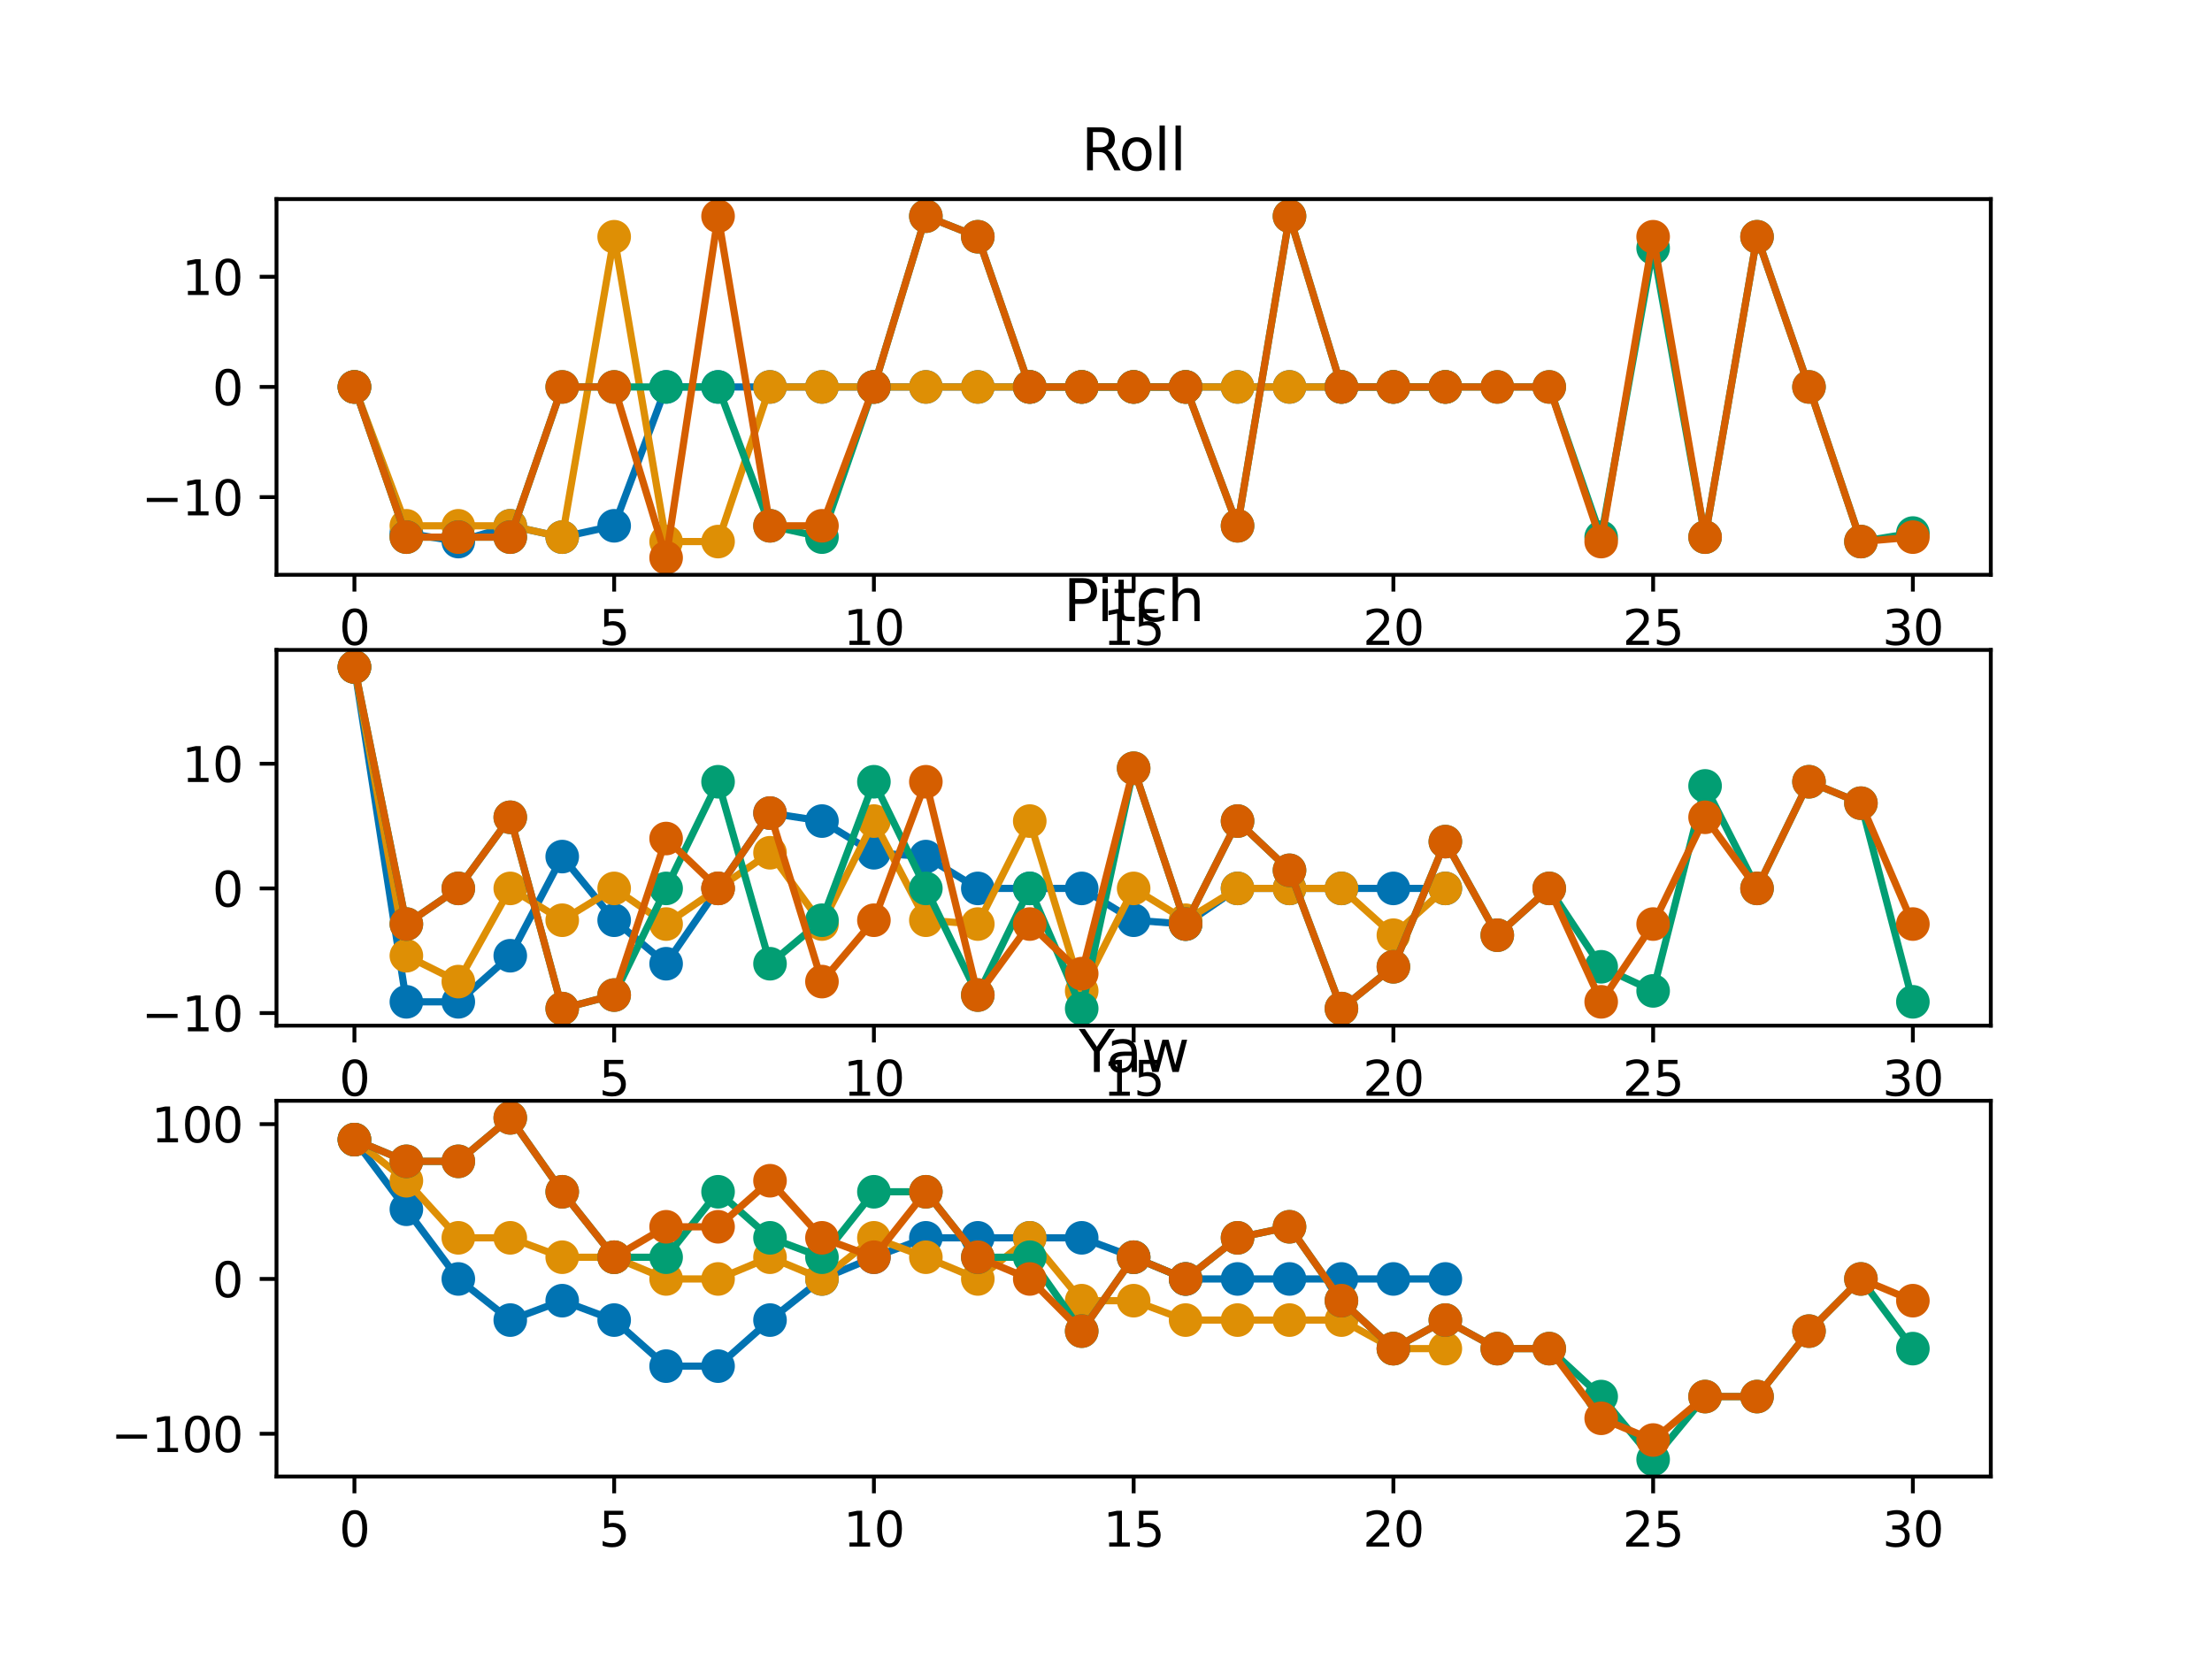 <?xml version="1.0" encoding="utf-8" standalone="no"?>
<!DOCTYPE svg PUBLIC "-//W3C//DTD SVG 1.1//EN"
  "http://www.w3.org/Graphics/SVG/1.1/DTD/svg11.dtd">
<svg xmlns:xlink="http://www.w3.org/1999/xlink" width="460.8pt" height="345.6pt" viewBox="0 0 460.8 345.6" xmlns="http://www.w3.org/2000/svg" version="1.1">
 <defs>
  <style type="text/css">*{stroke-linejoin: round; stroke-linecap: butt}</style>
 </defs>
 <g id="figure_1">
  <g id="patch_1">
   <path d="M 0 345.6 
L 460.8 345.6 
L 460.8 0 
L 0 0 
z
" style="fill: #ffffff"/>
  </g>
  <g id="axes_1">
   <g id="patch_2">
    <path d="M 57.6 119.74 
L 414.72 119.74 
L 414.72 41.472 
L 57.6 41.472 
z
" style="fill: #ffffff"/>
   </g>
   <g id="matplotlib.axis_1">
    <g id="xtick_1">
     <g id="line2d_1">
      <defs>
       <path id="m97a83f8443" d="M 0 0 
L 0 3.5 
" style="stroke: #000000; stroke-width: 0.8"/>
      </defs>
      <g>
       <use xlink:href="#m97a83f8443" x="73.833" y="119.74" style="stroke: #000000; stroke-width: 0.8"/>
      </g>
     </g>
     <g id="text_1">
      <!-- 0 -->
      <g transform="translate(70.651 134.339) scale(0.1 -0.1)">
       <defs>
        <path id="DejaVuSans-30" d="M 2034 4250 
Q 1547 4250 1301 3770 
Q 1056 3291 1056 2328 
Q 1056 1369 1301 889 
Q 1547 409 2034 409 
Q 2525 409 2770 889 
Q 3016 1369 3016 2328 
Q 3016 3291 2770 3770 
Q 2525 4250 2034 4250 
z
M 2034 4750 
Q 2819 4750 3233 4129 
Q 3647 3509 3647 2328 
Q 3647 1150 3233 529 
Q 2819 -91 2034 -91 
Q 1250 -91 836 529 
Q 422 1150 422 2328 
Q 422 3509 836 4129 
Q 1250 4750 2034 4750 
z
" transform="scale(0.016)"/>
       </defs>
       <use xlink:href="#DejaVuSans-30"/>
      </g>
     </g>
    </g>
    <g id="xtick_2">
     <g id="line2d_2">
      <g>
       <use xlink:href="#m97a83f8443" x="127.942" y="119.74" style="stroke: #000000; stroke-width: 0.8"/>
      </g>
     </g>
     <g id="text_2">
      <!-- 5 -->
      <g transform="translate(124.761 134.339) scale(0.1 -0.1)">
       <defs>
        <path id="DejaVuSans-35" d="M 691 4666 
L 3169 4666 
L 3169 4134 
L 1269 4134 
L 1269 2991 
Q 1406 3038 1543 3061 
Q 1681 3084 1819 3084 
Q 2600 3084 3056 2656 
Q 3513 2228 3513 1497 
Q 3513 744 3044 326 
Q 2575 -91 1722 -91 
Q 1428 -91 1123 -41 
Q 819 9 494 109 
L 494 744 
Q 775 591 1075 516 
Q 1375 441 1709 441 
Q 2250 441 2565 725 
Q 2881 1009 2881 1497 
Q 2881 1984 2565 2268 
Q 2250 2553 1709 2553 
Q 1456 2553 1204 2497 
Q 953 2441 691 2322 
L 691 4666 
z
" transform="scale(0.016)"/>
       </defs>
       <use xlink:href="#DejaVuSans-35"/>
      </g>
     </g>
    </g>
    <g id="xtick_3">
     <g id="line2d_3">
      <g>
       <use xlink:href="#m97a83f8443" x="182.051" y="119.74" style="stroke: #000000; stroke-width: 0.8"/>
      </g>
     </g>
     <g id="text_3">
      <!-- 10 -->
      <g transform="translate(175.688 134.339) scale(0.1 -0.1)">
       <defs>
        <path id="DejaVuSans-31" d="M 794 531 
L 1825 531 
L 1825 4091 
L 703 3866 
L 703 4441 
L 1819 4666 
L 2450 4666 
L 2450 531 
L 3481 531 
L 3481 0 
L 794 0 
L 794 531 
z
" transform="scale(0.016)"/>
       </defs>
       <use xlink:href="#DejaVuSans-31"/>
       <use xlink:href="#DejaVuSans-30" x="63.623"/>
      </g>
     </g>
    </g>
    <g id="xtick_4">
     <g id="line2d_4">
      <g>
       <use xlink:href="#m97a83f8443" x="236.16" y="119.74" style="stroke: #000000; stroke-width: 0.8"/>
      </g>
     </g>
     <g id="text_4">
      <!-- 15 -->
      <g transform="translate(229.798 134.339) scale(0.1 -0.1)">
       <use xlink:href="#DejaVuSans-31"/>
       <use xlink:href="#DejaVuSans-35" x="63.623"/>
      </g>
     </g>
    </g>
    <g id="xtick_5">
     <g id="line2d_5">
      <g>
       <use xlink:href="#m97a83f8443" x="290.269" y="119.74" style="stroke: #000000; stroke-width: 0.8"/>
      </g>
     </g>
     <g id="text_5">
      <!-- 20 -->
      <g transform="translate(283.907 134.339) scale(0.1 -0.1)">
       <defs>
        <path id="DejaVuSans-32" d="M 1228 531 
L 3431 531 
L 3431 0 
L 469 0 
L 469 531 
Q 828 903 1448 1529 
Q 2069 2156 2228 2338 
Q 2531 2678 2651 2914 
Q 2772 3150 2772 3378 
Q 2772 3750 2511 3984 
Q 2250 4219 1831 4219 
Q 1534 4219 1204 4116 
Q 875 4013 500 3803 
L 500 4441 
Q 881 4594 1212 4672 
Q 1544 4750 1819 4750 
Q 2544 4750 2975 4387 
Q 3406 4025 3406 3419 
Q 3406 3131 3298 2873 
Q 3191 2616 2906 2266 
Q 2828 2175 2409 1742 
Q 1991 1309 1228 531 
z
" transform="scale(0.016)"/>
       </defs>
       <use xlink:href="#DejaVuSans-32"/>
       <use xlink:href="#DejaVuSans-30" x="63.623"/>
      </g>
     </g>
    </g>
    <g id="xtick_6">
     <g id="line2d_6">
      <g>
       <use xlink:href="#m97a83f8443" x="344.378" y="119.74" style="stroke: #000000; stroke-width: 0.8"/>
      </g>
     </g>
     <g id="text_6">
      <!-- 25 -->
      <g transform="translate(338.016 134.339) scale(0.1 -0.1)">
       <use xlink:href="#DejaVuSans-32"/>
       <use xlink:href="#DejaVuSans-35" x="63.623"/>
      </g>
     </g>
    </g>
    <g id="xtick_7">
     <g id="line2d_7">
      <g>
       <use xlink:href="#m97a83f8443" x="398.487" y="119.74" style="stroke: #000000; stroke-width: 0.8"/>
      </g>
     </g>
     <g id="text_7">
      <!-- 30 -->
      <g transform="translate(392.125 134.339) scale(0.1 -0.1)">
       <defs>
        <path id="DejaVuSans-33" d="M 2597 2516 
Q 3050 2419 3304 2112 
Q 3559 1806 3559 1356 
Q 3559 666 3084 287 
Q 2609 -91 1734 -91 
Q 1441 -91 1130 -33 
Q 819 25 488 141 
L 488 750 
Q 750 597 1062 519 
Q 1375 441 1716 441 
Q 2309 441 2620 675 
Q 2931 909 2931 1356 
Q 2931 1769 2642 2001 
Q 2353 2234 1838 2234 
L 1294 2234 
L 1294 2753 
L 1863 2753 
Q 2328 2753 2575 2939 
Q 2822 3125 2822 3475 
Q 2822 3834 2567 4026 
Q 2313 4219 1838 4219 
Q 1578 4219 1281 4162 
Q 984 4106 628 3988 
L 628 4550 
Q 988 4650 1302 4700 
Q 1616 4750 1894 4750 
Q 2613 4750 3031 4423 
Q 3450 4097 3450 3541 
Q 3450 3153 3228 2886 
Q 3006 2619 2597 2516 
z
" transform="scale(0.016)"/>
       </defs>
       <use xlink:href="#DejaVuSans-33"/>
       <use xlink:href="#DejaVuSans-30" x="63.623"/>
      </g>
     </g>
    </g>
   </g>
   <g id="matplotlib.axis_2">
    <g id="ytick_1">
     <g id="line2d_8">
      <defs>
       <path id="me5165baf67" d="M 0 0 
L -3.5 0 
" style="stroke: #000000; stroke-width: 0.8"/>
      </defs>
      <g>
       <use xlink:href="#me5165baf67" x="57.6" y="103.557" style="stroke: #000000; stroke-width: 0.8"/>
      </g>
     </g>
     <g id="text_8">
      <!-- −10 -->
      <g transform="translate(29.495 107.356) scale(0.1 -0.1)">
       <defs>
        <path id="DejaVuSans-2212" d="M 678 2272 
L 4684 2272 
L 4684 1741 
L 678 1741 
L 678 2272 
z
" transform="scale(0.016)"/>
       </defs>
       <use xlink:href="#DejaVuSans-2212"/>
       <use xlink:href="#DejaVuSans-31" x="83.789"/>
       <use xlink:href="#DejaVuSans-30" x="147.412"/>
      </g>
     </g>
    </g>
    <g id="ytick_2">
     <g id="line2d_9">
      <g>
       <use xlink:href="#me5165baf67" x="57.6" y="80.606" style="stroke: #000000; stroke-width: 0.8"/>
      </g>
     </g>
     <g id="text_9">
      <!-- 0 -->
      <g transform="translate(44.237 84.405) scale(0.1 -0.1)">
       <use xlink:href="#DejaVuSans-30"/>
      </g>
     </g>
    </g>
    <g id="ytick_3">
     <g id="line2d_10">
      <g>
       <use xlink:href="#me5165baf67" x="57.6" y="57.656" style="stroke: #000000; stroke-width: 0.8"/>
      </g>
     </g>
     <g id="text_10">
      <!-- 10 -->
      <g transform="translate(37.875 61.455) scale(0.1 -0.1)">
       <use xlink:href="#DejaVuSans-31"/>
       <use xlink:href="#DejaVuSans-30" x="63.623"/>
      </g>
     </g>
    </g>
   </g>
   <g id="line2d_11">
    <path d="M 73.833 80.606 
L 84.655 111.045 
L 95.476 112.82 
L 106.298 109.534 
L 117.12 111.895 
L 127.942 109.534 
L 138.764 80.606 
L 149.585 80.606 
L 160.407 80.606 
L 171.229 80.606 
L 182.051 80.606 
L 192.873 80.606 
L 203.695 80.606 
L 214.516 80.606 
L 225.338 80.606 
L 236.16 80.606 
L 246.982 80.606 
L 257.804 80.606 
L 268.625 80.606 
L 279.447 80.606 
L 290.269 80.606 
L 301.091 80.606 
" clip-path="url(#pe019033ff1)" style="fill: none; stroke: #0173b2; stroke-width: 1.5; stroke-linecap: square"/>
    <defs>
     <path id="m51c9d7775d" d="M 0 3 
C 0.796 3 1.559 2.684 2.121 2.121 
C 2.684 1.559 3 0.796 3 0 
C 3 -0.796 2.684 -1.559 2.121 -2.121 
C 1.559 -2.684 0.796 -3 0 -3 
C -0.796 -3 -1.559 -2.684 -2.121 -2.121 
C -2.684 -1.559 -3 -0.796 -3 0 
C -3 0.796 -2.684 1.559 -2.121 2.121 
C -1.559 2.684 -0.796 3 0 3 
z
" style="stroke: #0173b2"/>
    </defs>
    <g clip-path="url(#pe019033ff1)">
     <use xlink:href="#m51c9d7775d" x="73.833" y="80.606" style="fill: #0173b2; stroke: #0173b2"/>
     <use xlink:href="#m51c9d7775d" x="84.655" y="111.045" style="fill: #0173b2; stroke: #0173b2"/>
     <use xlink:href="#m51c9d7775d" x="95.476" y="112.82" style="fill: #0173b2; stroke: #0173b2"/>
     <use xlink:href="#m51c9d7775d" x="106.298" y="109.534" style="fill: #0173b2; stroke: #0173b2"/>
     <use xlink:href="#m51c9d7775d" x="117.12" y="111.895" style="fill: #0173b2; stroke: #0173b2"/>
     <use xlink:href="#m51c9d7775d" x="127.942" y="109.534" style="fill: #0173b2; stroke: #0173b2"/>
     <use xlink:href="#m51c9d7775d" x="138.764" y="80.606" style="fill: #0173b2; stroke: #0173b2"/>
     <use xlink:href="#m51c9d7775d" x="149.585" y="80.606" style="fill: #0173b2; stroke: #0173b2"/>
     <use xlink:href="#m51c9d7775d" x="160.407" y="80.606" style="fill: #0173b2; stroke: #0173b2"/>
     <use xlink:href="#m51c9d7775d" x="171.229" y="80.606" style="fill: #0173b2; stroke: #0173b2"/>
     <use xlink:href="#m51c9d7775d" x="182.051" y="80.606" style="fill: #0173b2; stroke: #0173b2"/>
     <use xlink:href="#m51c9d7775d" x="192.873" y="80.606" style="fill: #0173b2; stroke: #0173b2"/>
     <use xlink:href="#m51c9d7775d" x="203.695" y="80.606" style="fill: #0173b2; stroke: #0173b2"/>
     <use xlink:href="#m51c9d7775d" x="214.516" y="80.606" style="fill: #0173b2; stroke: #0173b2"/>
     <use xlink:href="#m51c9d7775d" x="225.338" y="80.606" style="fill: #0173b2; stroke: #0173b2"/>
     <use xlink:href="#m51c9d7775d" x="236.16" y="80.606" style="fill: #0173b2; stroke: #0173b2"/>
     <use xlink:href="#m51c9d7775d" x="246.982" y="80.606" style="fill: #0173b2; stroke: #0173b2"/>
     <use xlink:href="#m51c9d7775d" x="257.804" y="80.606" style="fill: #0173b2; stroke: #0173b2"/>
     <use xlink:href="#m51c9d7775d" x="268.625" y="80.606" style="fill: #0173b2; stroke: #0173b2"/>
     <use xlink:href="#m51c9d7775d" x="279.447" y="80.606" style="fill: #0173b2; stroke: #0173b2"/>
     <use xlink:href="#m51c9d7775d" x="290.269" y="80.606" style="fill: #0173b2; stroke: #0173b2"/>
     <use xlink:href="#m51c9d7775d" x="301.091" y="80.606" style="fill: #0173b2; stroke: #0173b2"/>
    </g>
   </g>
   <g id="line2d_12">
    <path d="M 73.833 80.606 
L 84.655 109.534 
L 95.476 109.534 
L 106.298 109.534 
L 117.12 111.895 
L 127.942 49.318 
L 138.764 112.82 
L 149.585 112.82 
L 160.407 80.606 
L 171.229 80.606 
L 182.051 80.606 
L 192.873 80.606 
L 203.695 80.606 
L 214.516 80.606 
L 225.338 80.606 
L 236.16 80.606 
L 246.982 80.606 
L 257.804 80.606 
L 268.625 80.606 
L 279.447 80.606 
L 290.269 80.606 
L 301.091 80.606 
" clip-path="url(#pe019033ff1)" style="fill: none; stroke: #de8f05; stroke-width: 1.5; stroke-linecap: square"/>
    <defs>
     <path id="md937c3c2ac" d="M 0 3 
C 0.796 3 1.559 2.684 2.121 2.121 
C 2.684 1.559 3 0.796 3 0 
C 3 -0.796 2.684 -1.559 2.121 -2.121 
C 1.559 -2.684 0.796 -3 0 -3 
C -0.796 -3 -1.559 -2.684 -2.121 -2.121 
C -2.684 -1.559 -3 -0.796 -3 0 
C -3 0.796 -2.684 1.559 -2.121 2.121 
C -1.559 2.684 -0.796 3 0 3 
z
" style="stroke: #de8f05"/>
    </defs>
    <g clip-path="url(#pe019033ff1)">
     <use xlink:href="#md937c3c2ac" x="73.833" y="80.606" style="fill: #de8f05; stroke: #de8f05"/>
     <use xlink:href="#md937c3c2ac" x="84.655" y="109.534" style="fill: #de8f05; stroke: #de8f05"/>
     <use xlink:href="#md937c3c2ac" x="95.476" y="109.534" style="fill: #de8f05; stroke: #de8f05"/>
     <use xlink:href="#md937c3c2ac" x="106.298" y="109.534" style="fill: #de8f05; stroke: #de8f05"/>
     <use xlink:href="#md937c3c2ac" x="117.12" y="111.895" style="fill: #de8f05; stroke: #de8f05"/>
     <use xlink:href="#md937c3c2ac" x="127.942" y="49.318" style="fill: #de8f05; stroke: #de8f05"/>
     <use xlink:href="#md937c3c2ac" x="138.764" y="112.82" style="fill: #de8f05; stroke: #de8f05"/>
     <use xlink:href="#md937c3c2ac" x="149.585" y="112.82" style="fill: #de8f05; stroke: #de8f05"/>
     <use xlink:href="#md937c3c2ac" x="160.407" y="80.606" style="fill: #de8f05; stroke: #de8f05"/>
     <use xlink:href="#md937c3c2ac" x="171.229" y="80.606" style="fill: #de8f05; stroke: #de8f05"/>
     <use xlink:href="#md937c3c2ac" x="182.051" y="80.606" style="fill: #de8f05; stroke: #de8f05"/>
     <use xlink:href="#md937c3c2ac" x="192.873" y="80.606" style="fill: #de8f05; stroke: #de8f05"/>
     <use xlink:href="#md937c3c2ac" x="203.695" y="80.606" style="fill: #de8f05; stroke: #de8f05"/>
     <use xlink:href="#md937c3c2ac" x="214.516" y="80.606" style="fill: #de8f05; stroke: #de8f05"/>
     <use xlink:href="#md937c3c2ac" x="225.338" y="80.606" style="fill: #de8f05; stroke: #de8f05"/>
     <use xlink:href="#md937c3c2ac" x="236.16" y="80.606" style="fill: #de8f05; stroke: #de8f05"/>
     <use xlink:href="#md937c3c2ac" x="246.982" y="80.606" style="fill: #de8f05; stroke: #de8f05"/>
     <use xlink:href="#md937c3c2ac" x="257.804" y="80.606" style="fill: #de8f05; stroke: #de8f05"/>
     <use xlink:href="#md937c3c2ac" x="268.625" y="80.606" style="fill: #de8f05; stroke: #de8f05"/>
     <use xlink:href="#md937c3c2ac" x="279.447" y="80.606" style="fill: #de8f05; stroke: #de8f05"/>
     <use xlink:href="#md937c3c2ac" x="290.269" y="80.606" style="fill: #de8f05; stroke: #de8f05"/>
     <use xlink:href="#md937c3c2ac" x="301.091" y="80.606" style="fill: #de8f05; stroke: #de8f05"/>
    </g>
   </g>
   <g id="line2d_13">
    <path d="M 73.833 80.606 
L 84.655 111.895 
L 95.476 111.895 
L 106.298 111.895 
L 117.12 80.606 
L 127.942 80.606 
L 138.764 80.606 
L 149.585 80.606 
L 160.407 109.534 
L 171.229 111.895 
L 182.051 80.606 
L 192.873 45.03 
L 203.695 49.318 
L 214.516 80.606 
L 225.338 80.606 
L 236.16 80.606 
L 246.982 80.606 
L 257.804 109.534 
L 268.625 45.03 
L 279.447 80.606 
L 290.269 80.606 
L 301.091 80.606 
L 311.913 80.606 
L 322.735 80.606 
L 333.556 111.895 
L 344.378 51.678 
L 355.2 111.895 
L 366.022 49.318 
L 376.844 80.606 
L 387.665 112.82 
L 398.487 111.045 
" clip-path="url(#pe019033ff1)" style="fill: none; stroke: #029e73; stroke-width: 1.5; stroke-linecap: square"/>
    <defs>
     <path id="m906facbf81" d="M 0 3 
C 0.796 3 1.559 2.684 2.121 2.121 
C 2.684 1.559 3 0.796 3 0 
C 3 -0.796 2.684 -1.559 2.121 -2.121 
C 1.559 -2.684 0.796 -3 0 -3 
C -0.796 -3 -1.559 -2.684 -2.121 -2.121 
C -2.684 -1.559 -3 -0.796 -3 0 
C -3 0.796 -2.684 1.559 -2.121 2.121 
C -1.559 2.684 -0.796 3 0 3 
z
" style="stroke: #029e73"/>
    </defs>
    <g clip-path="url(#pe019033ff1)">
     <use xlink:href="#m906facbf81" x="73.833" y="80.606" style="fill: #029e73; stroke: #029e73"/>
     <use xlink:href="#m906facbf81" x="84.655" y="111.895" style="fill: #029e73; stroke: #029e73"/>
     <use xlink:href="#m906facbf81" x="95.476" y="111.895" style="fill: #029e73; stroke: #029e73"/>
     <use xlink:href="#m906facbf81" x="106.298" y="111.895" style="fill: #029e73; stroke: #029e73"/>
     <use xlink:href="#m906facbf81" x="117.12" y="80.606" style="fill: #029e73; stroke: #029e73"/>
     <use xlink:href="#m906facbf81" x="127.942" y="80.606" style="fill: #029e73; stroke: #029e73"/>
     <use xlink:href="#m906facbf81" x="138.764" y="80.606" style="fill: #029e73; stroke: #029e73"/>
     <use xlink:href="#m906facbf81" x="149.585" y="80.606" style="fill: #029e73; stroke: #029e73"/>
     <use xlink:href="#m906facbf81" x="160.407" y="109.534" style="fill: #029e73; stroke: #029e73"/>
     <use xlink:href="#m906facbf81" x="171.229" y="111.895" style="fill: #029e73; stroke: #029e73"/>
     <use xlink:href="#m906facbf81" x="182.051" y="80.606" style="fill: #029e73; stroke: #029e73"/>
     <use xlink:href="#m906facbf81" x="192.873" y="45.03" style="fill: #029e73; stroke: #029e73"/>
     <use xlink:href="#m906facbf81" x="203.695" y="49.318" style="fill: #029e73; stroke: #029e73"/>
     <use xlink:href="#m906facbf81" x="214.516" y="80.606" style="fill: #029e73; stroke: #029e73"/>
     <use xlink:href="#m906facbf81" x="225.338" y="80.606" style="fill: #029e73; stroke: #029e73"/>
     <use xlink:href="#m906facbf81" x="236.16" y="80.606" style="fill: #029e73; stroke: #029e73"/>
     <use xlink:href="#m906facbf81" x="246.982" y="80.606" style="fill: #029e73; stroke: #029e73"/>
     <use xlink:href="#m906facbf81" x="257.804" y="109.534" style="fill: #029e73; stroke: #029e73"/>
     <use xlink:href="#m906facbf81" x="268.625" y="45.03" style="fill: #029e73; stroke: #029e73"/>
     <use xlink:href="#m906facbf81" x="279.447" y="80.606" style="fill: #029e73; stroke: #029e73"/>
     <use xlink:href="#m906facbf81" x="290.269" y="80.606" style="fill: #029e73; stroke: #029e73"/>
     <use xlink:href="#m906facbf81" x="301.091" y="80.606" style="fill: #029e73; stroke: #029e73"/>
     <use xlink:href="#m906facbf81" x="311.913" y="80.606" style="fill: #029e73; stroke: #029e73"/>
     <use xlink:href="#m906facbf81" x="322.735" y="80.606" style="fill: #029e73; stroke: #029e73"/>
     <use xlink:href="#m906facbf81" x="333.556" y="111.895" style="fill: #029e73; stroke: #029e73"/>
     <use xlink:href="#m906facbf81" x="344.378" y="51.678" style="fill: #029e73; stroke: #029e73"/>
     <use xlink:href="#m906facbf81" x="355.2" y="111.895" style="fill: #029e73; stroke: #029e73"/>
     <use xlink:href="#m906facbf81" x="366.022" y="49.318" style="fill: #029e73; stroke: #029e73"/>
     <use xlink:href="#m906facbf81" x="376.844" y="80.606" style="fill: #029e73; stroke: #029e73"/>
     <use xlink:href="#m906facbf81" x="387.665" y="112.82" style="fill: #029e73; stroke: #029e73"/>
     <use xlink:href="#m906facbf81" x="398.487" y="111.045" style="fill: #029e73; stroke: #029e73"/>
    </g>
   </g>
   <g id="line2d_14">
    <path d="M 73.833 80.606 
L 84.655 111.895 
L 95.476 111.895 
L 106.298 111.895 
L 117.12 80.606 
L 127.942 80.606 
L 138.764 116.183 
L 149.585 45.03 
L 160.407 109.534 
L 171.229 109.534 
L 182.051 80.606 
L 192.873 45.03 
L 203.695 49.318 
L 214.516 80.606 
L 225.338 80.606 
L 236.16 80.606 
L 246.982 80.606 
L 257.804 109.534 
L 268.625 45.03 
L 279.447 80.606 
L 290.269 80.606 
L 301.091 80.606 
L 311.913 80.606 
L 322.735 80.606 
L 333.556 112.82 
L 344.378 49.318 
L 355.2 111.895 
L 366.022 49.318 
L 376.844 80.606 
L 387.665 112.82 
L 398.487 111.895 
" clip-path="url(#pe019033ff1)" style="fill: none; stroke: #d55e00; stroke-width: 1.5; stroke-linecap: square"/>
    <defs>
     <path id="m4575e1f98e" d="M 0 3 
C 0.796 3 1.559 2.684 2.121 2.121 
C 2.684 1.559 3 0.796 3 0 
C 3 -0.796 2.684 -1.559 2.121 -2.121 
C 1.559 -2.684 0.796 -3 0 -3 
C -0.796 -3 -1.559 -2.684 -2.121 -2.121 
C -2.684 -1.559 -3 -0.796 -3 0 
C -3 0.796 -2.684 1.559 -2.121 2.121 
C -1.559 2.684 -0.796 3 0 3 
z
" style="stroke: #d55e00"/>
    </defs>
    <g clip-path="url(#pe019033ff1)">
     <use xlink:href="#m4575e1f98e" x="73.833" y="80.606" style="fill: #d55e00; stroke: #d55e00"/>
     <use xlink:href="#m4575e1f98e" x="84.655" y="111.895" style="fill: #d55e00; stroke: #d55e00"/>
     <use xlink:href="#m4575e1f98e" x="95.476" y="111.895" style="fill: #d55e00; stroke: #d55e00"/>
     <use xlink:href="#m4575e1f98e" x="106.298" y="111.895" style="fill: #d55e00; stroke: #d55e00"/>
     <use xlink:href="#m4575e1f98e" x="117.12" y="80.606" style="fill: #d55e00; stroke: #d55e00"/>
     <use xlink:href="#m4575e1f98e" x="127.942" y="80.606" style="fill: #d55e00; stroke: #d55e00"/>
     <use xlink:href="#m4575e1f98e" x="138.764" y="116.183" style="fill: #d55e00; stroke: #d55e00"/>
     <use xlink:href="#m4575e1f98e" x="149.585" y="45.03" style="fill: #d55e00; stroke: #d55e00"/>
     <use xlink:href="#m4575e1f98e" x="160.407" y="109.534" style="fill: #d55e00; stroke: #d55e00"/>
     <use xlink:href="#m4575e1f98e" x="171.229" y="109.534" style="fill: #d55e00; stroke: #d55e00"/>
     <use xlink:href="#m4575e1f98e" x="182.051" y="80.606" style="fill: #d55e00; stroke: #d55e00"/>
     <use xlink:href="#m4575e1f98e" x="192.873" y="45.03" style="fill: #d55e00; stroke: #d55e00"/>
     <use xlink:href="#m4575e1f98e" x="203.695" y="49.318" style="fill: #d55e00; stroke: #d55e00"/>
     <use xlink:href="#m4575e1f98e" x="214.516" y="80.606" style="fill: #d55e00; stroke: #d55e00"/>
     <use xlink:href="#m4575e1f98e" x="225.338" y="80.606" style="fill: #d55e00; stroke: #d55e00"/>
     <use xlink:href="#m4575e1f98e" x="236.16" y="80.606" style="fill: #d55e00; stroke: #d55e00"/>
     <use xlink:href="#m4575e1f98e" x="246.982" y="80.606" style="fill: #d55e00; stroke: #d55e00"/>
     <use xlink:href="#m4575e1f98e" x="257.804" y="109.534" style="fill: #d55e00; stroke: #d55e00"/>
     <use xlink:href="#m4575e1f98e" x="268.625" y="45.03" style="fill: #d55e00; stroke: #d55e00"/>
     <use xlink:href="#m4575e1f98e" x="279.447" y="80.606" style="fill: #d55e00; stroke: #d55e00"/>
     <use xlink:href="#m4575e1f98e" x="290.269" y="80.606" style="fill: #d55e00; stroke: #d55e00"/>
     <use xlink:href="#m4575e1f98e" x="301.091" y="80.606" style="fill: #d55e00; stroke: #d55e00"/>
     <use xlink:href="#m4575e1f98e" x="311.913" y="80.606" style="fill: #d55e00; stroke: #d55e00"/>
     <use xlink:href="#m4575e1f98e" x="322.735" y="80.606" style="fill: #d55e00; stroke: #d55e00"/>
     <use xlink:href="#m4575e1f98e" x="333.556" y="112.82" style="fill: #d55e00; stroke: #d55e00"/>
     <use xlink:href="#m4575e1f98e" x="344.378" y="49.318" style="fill: #d55e00; stroke: #d55e00"/>
     <use xlink:href="#m4575e1f98e" x="355.2" y="111.895" style="fill: #d55e00; stroke: #d55e00"/>
     <use xlink:href="#m4575e1f98e" x="366.022" y="49.318" style="fill: #d55e00; stroke: #d55e00"/>
     <use xlink:href="#m4575e1f98e" x="376.844" y="80.606" style="fill: #d55e00; stroke: #d55e00"/>
     <use xlink:href="#m4575e1f98e" x="387.665" y="112.82" style="fill: #d55e00; stroke: #d55e00"/>
     <use xlink:href="#m4575e1f98e" x="398.487" y="111.895" style="fill: #d55e00; stroke: #d55e00"/>
    </g>
   </g>
   <g id="patch_3">
    <path d="M 57.6 119.74 
L 57.6 41.472 
" style="fill: none; stroke: #000000; stroke-width: 0.8; stroke-linejoin: miter; stroke-linecap: square"/>
   </g>
   <g id="patch_4">
    <path d="M 414.72 119.74 
L 414.72 41.472 
" style="fill: none; stroke: #000000; stroke-width: 0.8; stroke-linejoin: miter; stroke-linecap: square"/>
   </g>
   <g id="patch_5">
    <path d="M 57.6 119.74 
L 414.72 119.74 
" style="fill: none; stroke: #000000; stroke-width: 0.8; stroke-linejoin: miter; stroke-linecap: square"/>
   </g>
   <g id="patch_6">
    <path d="M 57.6 41.472 
L 414.72 41.472 
" style="fill: none; stroke: #000000; stroke-width: 0.8; stroke-linejoin: miter; stroke-linecap: square"/>
   </g>
   <g id="text_11">
    <!-- Roll -->
    <g transform="translate(225.256 35.472) scale(0.12 -0.12)">
     <defs>
      <path id="DejaVuSans-52" d="M 2841 2188 
Q 3044 2119 3236 1894 
Q 3428 1669 3622 1275 
L 4263 0 
L 3584 0 
L 2988 1197 
Q 2756 1666 2539 1819 
Q 2322 1972 1947 1972 
L 1259 1972 
L 1259 0 
L 628 0 
L 628 4666 
L 2053 4666 
Q 2853 4666 3247 4331 
Q 3641 3997 3641 3322 
Q 3641 2881 3436 2590 
Q 3231 2300 2841 2188 
z
M 1259 4147 
L 1259 2491 
L 2053 2491 
Q 2509 2491 2742 2702 
Q 2975 2913 2975 3322 
Q 2975 3731 2742 3939 
Q 2509 4147 2053 4147 
L 1259 4147 
z
" transform="scale(0.016)"/>
      <path id="DejaVuSans-6f" d="M 1959 3097 
Q 1497 3097 1228 2736 
Q 959 2375 959 1747 
Q 959 1119 1226 758 
Q 1494 397 1959 397 
Q 2419 397 2687 759 
Q 2956 1122 2956 1747 
Q 2956 2369 2687 2733 
Q 2419 3097 1959 3097 
z
M 1959 3584 
Q 2709 3584 3137 3096 
Q 3566 2609 3566 1747 
Q 3566 888 3137 398 
Q 2709 -91 1959 -91 
Q 1206 -91 779 398 
Q 353 888 353 1747 
Q 353 2609 779 3096 
Q 1206 3584 1959 3584 
z
" transform="scale(0.016)"/>
      <path id="DejaVuSans-6c" d="M 603 4863 
L 1178 4863 
L 1178 0 
L 603 0 
L 603 4863 
z
" transform="scale(0.016)"/>
     </defs>
     <use xlink:href="#DejaVuSans-52"/>
     <use xlink:href="#DejaVuSans-6f" x="64.982"/>
     <use xlink:href="#DejaVuSans-6c" x="126.164"/>
     <use xlink:href="#DejaVuSans-6c" x="153.947"/>
    </g>
   </g>
  </g>
  <g id="axes_2">
   <g id="patch_7">
    <path d="M 57.6 213.662 
L 414.72 213.662 
L 414.72 135.394 
L 57.6 135.394 
z
" style="fill: #ffffff"/>
   </g>
   <g id="matplotlib.axis_3">
    <g id="xtick_8">
     <g id="line2d_15">
      <g>
       <use xlink:href="#m97a83f8443" x="73.833" y="213.662" style="stroke: #000000; stroke-width: 0.8"/>
      </g>
     </g>
     <g id="text_12">
      <!-- 0 -->
      <g transform="translate(70.651 228.261) scale(0.1 -0.1)">
       <use xlink:href="#DejaVuSans-30"/>
      </g>
     </g>
    </g>
    <g id="xtick_9">
     <g id="line2d_16">
      <g>
       <use xlink:href="#m97a83f8443" x="127.942" y="213.662" style="stroke: #000000; stroke-width: 0.8"/>
      </g>
     </g>
     <g id="text_13">
      <!-- 5 -->
      <g transform="translate(124.761 228.261) scale(0.1 -0.1)">
       <use xlink:href="#DejaVuSans-35"/>
      </g>
     </g>
    </g>
    <g id="xtick_10">
     <g id="line2d_17">
      <g>
       <use xlink:href="#m97a83f8443" x="182.051" y="213.662" style="stroke: #000000; stroke-width: 0.8"/>
      </g>
     </g>
     <g id="text_14">
      <!-- 10 -->
      <g transform="translate(175.688 228.261) scale(0.1 -0.1)">
       <use xlink:href="#DejaVuSans-31"/>
       <use xlink:href="#DejaVuSans-30" x="63.623"/>
      </g>
     </g>
    </g>
    <g id="xtick_11">
     <g id="line2d_18">
      <g>
       <use xlink:href="#m97a83f8443" x="236.16" y="213.662" style="stroke: #000000; stroke-width: 0.8"/>
      </g>
     </g>
     <g id="text_15">
      <!-- 15 -->
      <g transform="translate(229.798 228.261) scale(0.1 -0.1)">
       <use xlink:href="#DejaVuSans-31"/>
       <use xlink:href="#DejaVuSans-35" x="63.623"/>
      </g>
     </g>
    </g>
    <g id="xtick_12">
     <g id="line2d_19">
      <g>
       <use xlink:href="#m97a83f8443" x="290.269" y="213.662" style="stroke: #000000; stroke-width: 0.8"/>
      </g>
     </g>
     <g id="text_16">
      <!-- 20 -->
      <g transform="translate(283.907 228.261) scale(0.1 -0.1)">
       <use xlink:href="#DejaVuSans-32"/>
       <use xlink:href="#DejaVuSans-30" x="63.623"/>
      </g>
     </g>
    </g>
    <g id="xtick_13">
     <g id="line2d_20">
      <g>
       <use xlink:href="#m97a83f8443" x="344.378" y="213.662" style="stroke: #000000; stroke-width: 0.8"/>
      </g>
     </g>
     <g id="text_17">
      <!-- 25 -->
      <g transform="translate(338.016 228.261) scale(0.1 -0.1)">
       <use xlink:href="#DejaVuSans-32"/>
       <use xlink:href="#DejaVuSans-35" x="63.623"/>
      </g>
     </g>
    </g>
    <g id="xtick_14">
     <g id="line2d_21">
      <g>
       <use xlink:href="#m97a83f8443" x="398.487" y="213.662" style="stroke: #000000; stroke-width: 0.8"/>
      </g>
     </g>
     <g id="text_18">
      <!-- 30 -->
      <g transform="translate(392.125 228.261) scale(0.1 -0.1)">
       <use xlink:href="#DejaVuSans-33"/>
       <use xlink:href="#DejaVuSans-30" x="63.623"/>
      </g>
     </g>
    </g>
   </g>
   <g id="matplotlib.axis_4">
    <g id="ytick_4">
     <g id="line2d_22">
      <g>
       <use xlink:href="#me5165baf67" x="57.6" y="211.044" style="stroke: #000000; stroke-width: 0.8"/>
      </g>
     </g>
     <g id="text_19">
      <!-- −10 -->
      <g transform="translate(29.495 214.843) scale(0.1 -0.1)">
       <use xlink:href="#DejaVuSans-2212"/>
       <use xlink:href="#DejaVuSans-31" x="83.789"/>
       <use xlink:href="#DejaVuSans-30" x="147.412"/>
      </g>
     </g>
    </g>
    <g id="ytick_5">
     <g id="line2d_23">
      <g>
       <use xlink:href="#me5165baf67" x="57.6" y="185.072" style="stroke: #000000; stroke-width: 0.8"/>
      </g>
     </g>
     <g id="text_20">
      <!-- 0 -->
      <g transform="translate(44.237 188.871) scale(0.1 -0.1)">
       <use xlink:href="#DejaVuSans-30"/>
      </g>
     </g>
    </g>
    <g id="ytick_6">
     <g id="line2d_24">
      <g>
       <use xlink:href="#me5165baf67" x="57.6" y="159.099" style="stroke: #000000; stroke-width: 0.8"/>
      </g>
     </g>
     <g id="text_21">
      <!-- 10 -->
      <g transform="translate(37.875 162.898) scale(0.1 -0.1)">
       <use xlink:href="#DejaVuSans-31"/>
       <use xlink:href="#DejaVuSans-30" x="63.623"/>
      </g>
     </g>
    </g>
   </g>
   <g id="line2d_25">
    <path d="M 73.833 138.952 
L 84.655 208.699 
L 95.476 208.699 
L 106.298 199.097 
L 117.12 178.442 
L 127.942 191.701 
L 138.764 200.764 
L 149.585 185.072 
L 160.407 169.38 
L 171.229 171.047 
L 182.051 177.646 
L 192.873 178.442 
L 203.695 185.072 
L 214.516 185.072 
L 225.338 185.072 
L 236.16 191.701 
L 246.982 192.498 
L 257.804 185.072 
L 268.625 185.072 
L 279.447 185.072 
L 290.269 185.072 
L 301.091 185.072 
" clip-path="url(#p673675591f)" style="fill: none; stroke: #0173b2; stroke-width: 1.5; stroke-linecap: square"/>
    <g clip-path="url(#p673675591f)">
     <use xlink:href="#m51c9d7775d" x="73.833" y="138.952" style="fill: #0173b2; stroke: #0173b2"/>
     <use xlink:href="#m51c9d7775d" x="84.655" y="208.699" style="fill: #0173b2; stroke: #0173b2"/>
     <use xlink:href="#m51c9d7775d" x="95.476" y="208.699" style="fill: #0173b2; stroke: #0173b2"/>
     <use xlink:href="#m51c9d7775d" x="106.298" y="199.097" style="fill: #0173b2; stroke: #0173b2"/>
     <use xlink:href="#m51c9d7775d" x="117.12" y="178.442" style="fill: #0173b2; stroke: #0173b2"/>
     <use xlink:href="#m51c9d7775d" x="127.942" y="191.701" style="fill: #0173b2; stroke: #0173b2"/>
     <use xlink:href="#m51c9d7775d" x="138.764" y="200.764" style="fill: #0173b2; stroke: #0173b2"/>
     <use xlink:href="#m51c9d7775d" x="149.585" y="185.072" style="fill: #0173b2; stroke: #0173b2"/>
     <use xlink:href="#m51c9d7775d" x="160.407" y="169.38" style="fill: #0173b2; stroke: #0173b2"/>
     <use xlink:href="#m51c9d7775d" x="171.229" y="171.047" style="fill: #0173b2; stroke: #0173b2"/>
     <use xlink:href="#m51c9d7775d" x="182.051" y="177.646" style="fill: #0173b2; stroke: #0173b2"/>
     <use xlink:href="#m51c9d7775d" x="192.873" y="178.442" style="fill: #0173b2; stroke: #0173b2"/>
     <use xlink:href="#m51c9d7775d" x="203.695" y="185.072" style="fill: #0173b2; stroke: #0173b2"/>
     <use xlink:href="#m51c9d7775d" x="214.516" y="185.072" style="fill: #0173b2; stroke: #0173b2"/>
     <use xlink:href="#m51c9d7775d" x="225.338" y="185.072" style="fill: #0173b2; stroke: #0173b2"/>
     <use xlink:href="#m51c9d7775d" x="236.16" y="191.701" style="fill: #0173b2; stroke: #0173b2"/>
     <use xlink:href="#m51c9d7775d" x="246.982" y="192.498" style="fill: #0173b2; stroke: #0173b2"/>
     <use xlink:href="#m51c9d7775d" x="257.804" y="185.072" style="fill: #0173b2; stroke: #0173b2"/>
     <use xlink:href="#m51c9d7775d" x="268.625" y="185.072" style="fill: #0173b2; stroke: #0173b2"/>
     <use xlink:href="#m51c9d7775d" x="279.447" y="185.072" style="fill: #0173b2; stroke: #0173b2"/>
     <use xlink:href="#m51c9d7775d" x="290.269" y="185.072" style="fill: #0173b2; stroke: #0173b2"/>
     <use xlink:href="#m51c9d7775d" x="301.091" y="185.072" style="fill: #0173b2; stroke: #0173b2"/>
    </g>
   </g>
   <g id="line2d_26">
    <path d="M 73.833 138.952 
L 84.655 199.097 
L 95.476 204.484 
L 106.298 185.072 
L 117.12 191.701 
L 127.942 185.072 
L 138.764 192.498 
L 149.585 185.072 
L 160.407 177.646 
L 171.229 192.498 
L 182.051 171.047 
L 192.873 191.701 
L 203.695 192.498 
L 214.516 171.047 
L 225.338 206.423 
L 236.16 185.072 
L 246.982 191.701 
L 257.804 185.072 
L 268.625 185.072 
L 279.447 185.072 
L 290.269 194.819 
L 301.091 185.072 
" clip-path="url(#p673675591f)" style="fill: none; stroke: #de8f05; stroke-width: 1.5; stroke-linecap: square"/>
    <g clip-path="url(#p673675591f)">
     <use xlink:href="#md937c3c2ac" x="73.833" y="138.952" style="fill: #de8f05; stroke: #de8f05"/>
     <use xlink:href="#md937c3c2ac" x="84.655" y="199.097" style="fill: #de8f05; stroke: #de8f05"/>
     <use xlink:href="#md937c3c2ac" x="95.476" y="204.484" style="fill: #de8f05; stroke: #de8f05"/>
     <use xlink:href="#md937c3c2ac" x="106.298" y="185.072" style="fill: #de8f05; stroke: #de8f05"/>
     <use xlink:href="#md937c3c2ac" x="117.12" y="191.701" style="fill: #de8f05; stroke: #de8f05"/>
     <use xlink:href="#md937c3c2ac" x="127.942" y="185.072" style="fill: #de8f05; stroke: #de8f05"/>
     <use xlink:href="#md937c3c2ac" x="138.764" y="192.498" style="fill: #de8f05; stroke: #de8f05"/>
     <use xlink:href="#md937c3c2ac" x="149.585" y="185.072" style="fill: #de8f05; stroke: #de8f05"/>
     <use xlink:href="#md937c3c2ac" x="160.407" y="177.646" style="fill: #de8f05; stroke: #de8f05"/>
     <use xlink:href="#md937c3c2ac" x="171.229" y="192.498" style="fill: #de8f05; stroke: #de8f05"/>
     <use xlink:href="#md937c3c2ac" x="182.051" y="171.047" style="fill: #de8f05; stroke: #de8f05"/>
     <use xlink:href="#md937c3c2ac" x="192.873" y="191.701" style="fill: #de8f05; stroke: #de8f05"/>
     <use xlink:href="#md937c3c2ac" x="203.695" y="192.498" style="fill: #de8f05; stroke: #de8f05"/>
     <use xlink:href="#md937c3c2ac" x="214.516" y="171.047" style="fill: #de8f05; stroke: #de8f05"/>
     <use xlink:href="#md937c3c2ac" x="225.338" y="206.423" style="fill: #de8f05; stroke: #de8f05"/>
     <use xlink:href="#md937c3c2ac" x="236.16" y="185.072" style="fill: #de8f05; stroke: #de8f05"/>
     <use xlink:href="#md937c3c2ac" x="246.982" y="191.701" style="fill: #de8f05; stroke: #de8f05"/>
     <use xlink:href="#md937c3c2ac" x="257.804" y="185.072" style="fill: #de8f05; stroke: #de8f05"/>
     <use xlink:href="#md937c3c2ac" x="268.625" y="185.072" style="fill: #de8f05; stroke: #de8f05"/>
     <use xlink:href="#md937c3c2ac" x="279.447" y="185.072" style="fill: #de8f05; stroke: #de8f05"/>
     <use xlink:href="#md937c3c2ac" x="290.269" y="194.819" style="fill: #de8f05; stroke: #de8f05"/>
     <use xlink:href="#md937c3c2ac" x="301.091" y="185.072" style="fill: #de8f05; stroke: #de8f05"/>
    </g>
   </g>
   <g id="line2d_27">
    <path d="M 73.833 138.952 
L 84.655 192.498 
L 95.476 185.072 
L 106.298 170.256 
L 117.12 210.104 
L 127.942 207.29 
L 138.764 185.072 
L 149.585 162.854 
L 160.407 200.764 
L 171.229 191.701 
L 182.051 162.854 
L 192.873 185.072 
L 203.695 207.29 
L 214.516 185.072 
L 225.338 210.104 
L 236.16 160.039 
L 246.982 192.498 
L 257.804 171.047 
L 268.625 181.3 
L 279.447 210.104 
L 290.269 201.401 
L 301.091 175.324 
L 311.913 194.819 
L 322.735 185.072 
L 333.556 201.401 
L 344.378 206.423 
L 355.2 163.721 
L 366.022 185.072 
L 376.844 162.854 
L 387.665 167.317 
L 398.487 208.699 
" clip-path="url(#p673675591f)" style="fill: none; stroke: #029e73; stroke-width: 1.5; stroke-linecap: square"/>
    <g clip-path="url(#p673675591f)">
     <use xlink:href="#m906facbf81" x="73.833" y="138.952" style="fill: #029e73; stroke: #029e73"/>
     <use xlink:href="#m906facbf81" x="84.655" y="192.498" style="fill: #029e73; stroke: #029e73"/>
     <use xlink:href="#m906facbf81" x="95.476" y="185.072" style="fill: #029e73; stroke: #029e73"/>
     <use xlink:href="#m906facbf81" x="106.298" y="170.256" style="fill: #029e73; stroke: #029e73"/>
     <use xlink:href="#m906facbf81" x="117.12" y="210.104" style="fill: #029e73; stroke: #029e73"/>
     <use xlink:href="#m906facbf81" x="127.942" y="207.29" style="fill: #029e73; stroke: #029e73"/>
     <use xlink:href="#m906facbf81" x="138.764" y="185.072" style="fill: #029e73; stroke: #029e73"/>
     <use xlink:href="#m906facbf81" x="149.585" y="162.854" style="fill: #029e73; stroke: #029e73"/>
     <use xlink:href="#m906facbf81" x="160.407" y="200.764" style="fill: #029e73; stroke: #029e73"/>
     <use xlink:href="#m906facbf81" x="171.229" y="191.701" style="fill: #029e73; stroke: #029e73"/>
     <use xlink:href="#m906facbf81" x="182.051" y="162.854" style="fill: #029e73; stroke: #029e73"/>
     <use xlink:href="#m906facbf81" x="192.873" y="185.072" style="fill: #029e73; stroke: #029e73"/>
     <use xlink:href="#m906facbf81" x="203.695" y="207.29" style="fill: #029e73; stroke: #029e73"/>
     <use xlink:href="#m906facbf81" x="214.516" y="185.072" style="fill: #029e73; stroke: #029e73"/>
     <use xlink:href="#m906facbf81" x="225.338" y="210.104" style="fill: #029e73; stroke: #029e73"/>
     <use xlink:href="#m906facbf81" x="236.16" y="160.039" style="fill: #029e73; stroke: #029e73"/>
     <use xlink:href="#m906facbf81" x="246.982" y="192.498" style="fill: #029e73; stroke: #029e73"/>
     <use xlink:href="#m906facbf81" x="257.804" y="171.047" style="fill: #029e73; stroke: #029e73"/>
     <use xlink:href="#m906facbf81" x="268.625" y="181.3" style="fill: #029e73; stroke: #029e73"/>
     <use xlink:href="#m906facbf81" x="279.447" y="210.104" style="fill: #029e73; stroke: #029e73"/>
     <use xlink:href="#m906facbf81" x="290.269" y="201.401" style="fill: #029e73; stroke: #029e73"/>
     <use xlink:href="#m906facbf81" x="301.091" y="175.324" style="fill: #029e73; stroke: #029e73"/>
     <use xlink:href="#m906facbf81" x="311.913" y="194.819" style="fill: #029e73; stroke: #029e73"/>
     <use xlink:href="#m906facbf81" x="322.735" y="185.072" style="fill: #029e73; stroke: #029e73"/>
     <use xlink:href="#m906facbf81" x="333.556" y="201.401" style="fill: #029e73; stroke: #029e73"/>
     <use xlink:href="#m906facbf81" x="344.378" y="206.423" style="fill: #029e73; stroke: #029e73"/>
     <use xlink:href="#m906facbf81" x="355.2" y="163.721" style="fill: #029e73; stroke: #029e73"/>
     <use xlink:href="#m906facbf81" x="366.022" y="185.072" style="fill: #029e73; stroke: #029e73"/>
     <use xlink:href="#m906facbf81" x="376.844" y="162.854" style="fill: #029e73; stroke: #029e73"/>
     <use xlink:href="#m906facbf81" x="387.665" y="167.317" style="fill: #029e73; stroke: #029e73"/>
     <use xlink:href="#m906facbf81" x="398.487" y="208.699" style="fill: #029e73; stroke: #029e73"/>
    </g>
   </g>
   <g id="line2d_28">
    <path d="M 73.833 138.952 
L 84.655 192.498 
L 95.476 185.072 
L 106.298 170.256 
L 117.12 210.104 
L 127.942 207.29 
L 138.764 174.682 
L 149.585 185.072 
L 160.407 169.38 
L 171.229 204.484 
L 182.051 191.701 
L 192.873 162.854 
L 203.695 207.29 
L 214.516 192.498 
L 225.338 202.826 
L 236.16 160.039 
L 246.982 192.498 
L 257.804 171.047 
L 268.625 181.3 
L 279.447 210.104 
L 290.269 201.401 
L 301.091 175.324 
L 311.913 194.819 
L 322.735 185.072 
L 333.556 208.699 
L 344.378 192.498 
L 355.2 170.256 
L 366.022 185.072 
L 376.844 162.854 
L 387.665 167.317 
L 398.487 192.498 
" clip-path="url(#p673675591f)" style="fill: none; stroke: #d55e00; stroke-width: 1.5; stroke-linecap: square"/>
    <g clip-path="url(#p673675591f)">
     <use xlink:href="#m4575e1f98e" x="73.833" y="138.952" style="fill: #d55e00; stroke: #d55e00"/>
     <use xlink:href="#m4575e1f98e" x="84.655" y="192.498" style="fill: #d55e00; stroke: #d55e00"/>
     <use xlink:href="#m4575e1f98e" x="95.476" y="185.072" style="fill: #d55e00; stroke: #d55e00"/>
     <use xlink:href="#m4575e1f98e" x="106.298" y="170.256" style="fill: #d55e00; stroke: #d55e00"/>
     <use xlink:href="#m4575e1f98e" x="117.12" y="210.104" style="fill: #d55e00; stroke: #d55e00"/>
     <use xlink:href="#m4575e1f98e" x="127.942" y="207.29" style="fill: #d55e00; stroke: #d55e00"/>
     <use xlink:href="#m4575e1f98e" x="138.764" y="174.682" style="fill: #d55e00; stroke: #d55e00"/>
     <use xlink:href="#m4575e1f98e" x="149.585" y="185.072" style="fill: #d55e00; stroke: #d55e00"/>
     <use xlink:href="#m4575e1f98e" x="160.407" y="169.38" style="fill: #d55e00; stroke: #d55e00"/>
     <use xlink:href="#m4575e1f98e" x="171.229" y="204.484" style="fill: #d55e00; stroke: #d55e00"/>
     <use xlink:href="#m4575e1f98e" x="182.051" y="191.701" style="fill: #d55e00; stroke: #d55e00"/>
     <use xlink:href="#m4575e1f98e" x="192.873" y="162.854" style="fill: #d55e00; stroke: #d55e00"/>
     <use xlink:href="#m4575e1f98e" x="203.695" y="207.29" style="fill: #d55e00; stroke: #d55e00"/>
     <use xlink:href="#m4575e1f98e" x="214.516" y="192.498" style="fill: #d55e00; stroke: #d55e00"/>
     <use xlink:href="#m4575e1f98e" x="225.338" y="202.826" style="fill: #d55e00; stroke: #d55e00"/>
     <use xlink:href="#m4575e1f98e" x="236.16" y="160.039" style="fill: #d55e00; stroke: #d55e00"/>
     <use xlink:href="#m4575e1f98e" x="246.982" y="192.498" style="fill: #d55e00; stroke: #d55e00"/>
     <use xlink:href="#m4575e1f98e" x="257.804" y="171.047" style="fill: #d55e00; stroke: #d55e00"/>
     <use xlink:href="#m4575e1f98e" x="268.625" y="181.3" style="fill: #d55e00; stroke: #d55e00"/>
     <use xlink:href="#m4575e1f98e" x="279.447" y="210.104" style="fill: #d55e00; stroke: #d55e00"/>
     <use xlink:href="#m4575e1f98e" x="290.269" y="201.401" style="fill: #d55e00; stroke: #d55e00"/>
     <use xlink:href="#m4575e1f98e" x="301.091" y="175.324" style="fill: #d55e00; stroke: #d55e00"/>
     <use xlink:href="#m4575e1f98e" x="311.913" y="194.819" style="fill: #d55e00; stroke: #d55e00"/>
     <use xlink:href="#m4575e1f98e" x="322.735" y="185.072" style="fill: #d55e00; stroke: #d55e00"/>
     <use xlink:href="#m4575e1f98e" x="333.556" y="208.699" style="fill: #d55e00; stroke: #d55e00"/>
     <use xlink:href="#m4575e1f98e" x="344.378" y="192.498" style="fill: #d55e00; stroke: #d55e00"/>
     <use xlink:href="#m4575e1f98e" x="355.2" y="170.256" style="fill: #d55e00; stroke: #d55e00"/>
     <use xlink:href="#m4575e1f98e" x="366.022" y="185.072" style="fill: #d55e00; stroke: #d55e00"/>
     <use xlink:href="#m4575e1f98e" x="376.844" y="162.854" style="fill: #d55e00; stroke: #d55e00"/>
     <use xlink:href="#m4575e1f98e" x="387.665" y="167.317" style="fill: #d55e00; stroke: #d55e00"/>
     <use xlink:href="#m4575e1f98e" x="398.487" y="192.498" style="fill: #d55e00; stroke: #d55e00"/>
    </g>
   </g>
   <g id="patch_8">
    <path d="M 57.6 213.662 
L 57.6 135.394 
" style="fill: none; stroke: #000000; stroke-width: 0.8; stroke-linejoin: miter; stroke-linecap: square"/>
   </g>
   <g id="patch_9">
    <path d="M 414.72 213.662 
L 414.72 135.394 
" style="fill: none; stroke: #000000; stroke-width: 0.8; stroke-linejoin: miter; stroke-linecap: square"/>
   </g>
   <g id="patch_10">
    <path d="M 57.6 213.662 
L 414.72 213.662 
" style="fill: none; stroke: #000000; stroke-width: 0.8; stroke-linejoin: miter; stroke-linecap: square"/>
   </g>
   <g id="patch_11">
    <path d="M 57.6 135.394 
L 414.72 135.394 
" style="fill: none; stroke: #000000; stroke-width: 0.8; stroke-linejoin: miter; stroke-linecap: square"/>
   </g>
   <g id="text_22">
    <!-- Pitch -->
    <g transform="translate(221.557 129.394) scale(0.12 -0.12)">
     <defs>
      <path id="DejaVuSans-50" d="M 1259 4147 
L 1259 2394 
L 2053 2394 
Q 2494 2394 2734 2622 
Q 2975 2850 2975 3272 
Q 2975 3691 2734 3919 
Q 2494 4147 2053 4147 
L 1259 4147 
z
M 628 4666 
L 2053 4666 
Q 2838 4666 3239 4311 
Q 3641 3956 3641 3272 
Q 3641 2581 3239 2228 
Q 2838 1875 2053 1875 
L 1259 1875 
L 1259 0 
L 628 0 
L 628 4666 
z
" transform="scale(0.016)"/>
      <path id="DejaVuSans-69" d="M 603 3500 
L 1178 3500 
L 1178 0 
L 603 0 
L 603 3500 
z
M 603 4863 
L 1178 4863 
L 1178 4134 
L 603 4134 
L 603 4863 
z
" transform="scale(0.016)"/>
      <path id="DejaVuSans-74" d="M 1172 4494 
L 1172 3500 
L 2356 3500 
L 2356 3053 
L 1172 3053 
L 1172 1153 
Q 1172 725 1289 603 
Q 1406 481 1766 481 
L 2356 481 
L 2356 0 
L 1766 0 
Q 1100 0 847 248 
Q 594 497 594 1153 
L 594 3053 
L 172 3053 
L 172 3500 
L 594 3500 
L 594 4494 
L 1172 4494 
z
" transform="scale(0.016)"/>
      <path id="DejaVuSans-63" d="M 3122 3366 
L 3122 2828 
Q 2878 2963 2633 3030 
Q 2388 3097 2138 3097 
Q 1578 3097 1268 2742 
Q 959 2388 959 1747 
Q 959 1106 1268 751 
Q 1578 397 2138 397 
Q 2388 397 2633 464 
Q 2878 531 3122 666 
L 3122 134 
Q 2881 22 2623 -34 
Q 2366 -91 2075 -91 
Q 1284 -91 818 406 
Q 353 903 353 1747 
Q 353 2603 823 3093 
Q 1294 3584 2113 3584 
Q 2378 3584 2631 3529 
Q 2884 3475 3122 3366 
z
" transform="scale(0.016)"/>
      <path id="DejaVuSans-68" d="M 3513 2113 
L 3513 0 
L 2938 0 
L 2938 2094 
Q 2938 2591 2744 2837 
Q 2550 3084 2163 3084 
Q 1697 3084 1428 2787 
Q 1159 2491 1159 1978 
L 1159 0 
L 581 0 
L 581 4863 
L 1159 4863 
L 1159 2956 
Q 1366 3272 1645 3428 
Q 1925 3584 2291 3584 
Q 2894 3584 3203 3211 
Q 3513 2838 3513 2113 
z
" transform="scale(0.016)"/>
     </defs>
     <use xlink:href="#DejaVuSans-50"/>
     <use xlink:href="#DejaVuSans-69" x="58.053"/>
     <use xlink:href="#DejaVuSans-74" x="85.836"/>
     <use xlink:href="#DejaVuSans-63" x="125.045"/>
     <use xlink:href="#DejaVuSans-68" x="180.025"/>
    </g>
   </g>
  </g>
  <g id="axes_3">
   <g id="patch_12">
    <path d="M 57.6 307.584 
L 414.72 307.584 
L 414.72 229.316 
L 57.6 229.316 
z
" style="fill: #ffffff"/>
   </g>
   <g id="matplotlib.axis_5">
    <g id="xtick_15">
     <g id="line2d_29">
      <g>
       <use xlink:href="#m97a83f8443" x="73.833" y="307.584" style="stroke: #000000; stroke-width: 0.8"/>
      </g>
     </g>
     <g id="text_23">
      <!-- 0 -->
      <g transform="translate(70.651 322.182) scale(0.1 -0.1)">
       <use xlink:href="#DejaVuSans-30"/>
      </g>
     </g>
    </g>
    <g id="xtick_16">
     <g id="line2d_30">
      <g>
       <use xlink:href="#m97a83f8443" x="127.942" y="307.584" style="stroke: #000000; stroke-width: 0.8"/>
      </g>
     </g>
     <g id="text_24">
      <!-- 5 -->
      <g transform="translate(124.761 322.182) scale(0.1 -0.1)">
       <use xlink:href="#DejaVuSans-35"/>
      </g>
     </g>
    </g>
    <g id="xtick_17">
     <g id="line2d_31">
      <g>
       <use xlink:href="#m97a83f8443" x="182.051" y="307.584" style="stroke: #000000; stroke-width: 0.8"/>
      </g>
     </g>
     <g id="text_25">
      <!-- 10 -->
      <g transform="translate(175.688 322.182) scale(0.1 -0.1)">
       <use xlink:href="#DejaVuSans-31"/>
       <use xlink:href="#DejaVuSans-30" x="63.623"/>
      </g>
     </g>
    </g>
    <g id="xtick_18">
     <g id="line2d_32">
      <g>
       <use xlink:href="#m97a83f8443" x="236.16" y="307.584" style="stroke: #000000; stroke-width: 0.8"/>
      </g>
     </g>
     <g id="text_26">
      <!-- 15 -->
      <g transform="translate(229.798 322.182) scale(0.1 -0.1)">
       <use xlink:href="#DejaVuSans-31"/>
       <use xlink:href="#DejaVuSans-35" x="63.623"/>
      </g>
     </g>
    </g>
    <g id="xtick_19">
     <g id="line2d_33">
      <g>
       <use xlink:href="#m97a83f8443" x="290.269" y="307.584" style="stroke: #000000; stroke-width: 0.8"/>
      </g>
     </g>
     <g id="text_27">
      <!-- 20 -->
      <g transform="translate(283.907 322.182) scale(0.1 -0.1)">
       <use xlink:href="#DejaVuSans-32"/>
       <use xlink:href="#DejaVuSans-30" x="63.623"/>
      </g>
     </g>
    </g>
    <g id="xtick_20">
     <g id="line2d_34">
      <g>
       <use xlink:href="#m97a83f8443" x="344.378" y="307.584" style="stroke: #000000; stroke-width: 0.8"/>
      </g>
     </g>
     <g id="text_28">
      <!-- 25 -->
      <g transform="translate(338.016 322.182) scale(0.1 -0.1)">
       <use xlink:href="#DejaVuSans-32"/>
       <use xlink:href="#DejaVuSans-35" x="63.623"/>
      </g>
     </g>
    </g>
    <g id="xtick_21">
     <g id="line2d_35">
      <g>
       <use xlink:href="#m97a83f8443" x="398.487" y="307.584" style="stroke: #000000; stroke-width: 0.8"/>
      </g>
     </g>
     <g id="text_29">
      <!-- 30 -->
      <g transform="translate(392.125 322.182) scale(0.1 -0.1)">
       <use xlink:href="#DejaVuSans-33"/>
       <use xlink:href="#DejaVuSans-30" x="63.623"/>
      </g>
     </g>
    </g>
   </g>
   <g id="matplotlib.axis_6">
    <g id="ytick_7">
     <g id="line2d_36">
      <g>
       <use xlink:href="#me5165baf67" x="57.6" y="298.683" style="stroke: #000000; stroke-width: 0.8"/>
      </g>
     </g>
     <g id="text_30">
      <!-- −100 -->
      <g transform="translate(23.133 302.483) scale(0.1 -0.1)">
       <use xlink:href="#DejaVuSans-2212"/>
       <use xlink:href="#DejaVuSans-31" x="83.789"/>
       <use xlink:href="#DejaVuSans-30" x="147.412"/>
       <use xlink:href="#DejaVuSans-30" x="211.035"/>
      </g>
     </g>
    </g>
    <g id="ytick_8">
     <g id="line2d_37">
      <g>
       <use xlink:href="#me5165baf67" x="57.6" y="266.429" style="stroke: #000000; stroke-width: 0.8"/>
      </g>
     </g>
     <g id="text_31">
      <!-- 0 -->
      <g transform="translate(44.237 270.229) scale(0.1 -0.1)">
       <use xlink:href="#DejaVuSans-30"/>
      </g>
     </g>
    </g>
    <g id="ytick_9">
     <g id="line2d_38">
      <g>
       <use xlink:href="#me5165baf67" x="57.6" y="234.175" style="stroke: #000000; stroke-width: 0.8"/>
      </g>
     </g>
     <g id="text_32">
      <!-- 100 -->
      <g transform="translate(31.512 237.974) scale(0.1 -0.1)">
       <use xlink:href="#DejaVuSans-31"/>
       <use xlink:href="#DejaVuSans-30" x="63.623"/>
       <use xlink:href="#DejaVuSans-30" x="127.246"/>
      </g>
     </g>
    </g>
   </g>
   <g id="line2d_39">
    <path d="M 73.833 237.401 
L 84.655 251.915 
L 95.476 266.429 
L 106.298 274.998 
L 117.12 270.957 
L 127.942 274.998 
L 138.764 284.592 
L 149.585 284.592 
L 160.407 274.998 
L 171.229 266.429 
L 182.051 261.902 
L 192.873 257.861 
L 203.695 257.861 
L 214.516 257.861 
L 225.338 257.861 
L 236.16 261.902 
L 246.982 266.429 
L 257.804 266.429 
L 268.625 266.429 
L 279.447 266.429 
L 290.269 266.429 
L 301.091 266.429 
" clip-path="url(#p911cee0669)" style="fill: none; stroke: #0173b2; stroke-width: 1.5; stroke-linecap: square"/>
    <g clip-path="url(#p911cee0669)">
     <use xlink:href="#m51c9d7775d" x="73.833" y="237.401" style="fill: #0173b2; stroke: #0173b2"/>
     <use xlink:href="#m51c9d7775d" x="84.655" y="251.915" style="fill: #0173b2; stroke: #0173b2"/>
     <use xlink:href="#m51c9d7775d" x="95.476" y="266.429" style="fill: #0173b2; stroke: #0173b2"/>
     <use xlink:href="#m51c9d7775d" x="106.298" y="274.998" style="fill: #0173b2; stroke: #0173b2"/>
     <use xlink:href="#m51c9d7775d" x="117.12" y="270.957" style="fill: #0173b2; stroke: #0173b2"/>
     <use xlink:href="#m51c9d7775d" x="127.942" y="274.998" style="fill: #0173b2; stroke: #0173b2"/>
     <use xlink:href="#m51c9d7775d" x="138.764" y="284.592" style="fill: #0173b2; stroke: #0173b2"/>
     <use xlink:href="#m51c9d7775d" x="149.585" y="284.592" style="fill: #0173b2; stroke: #0173b2"/>
     <use xlink:href="#m51c9d7775d" x="160.407" y="274.998" style="fill: #0173b2; stroke: #0173b2"/>
     <use xlink:href="#m51c9d7775d" x="171.229" y="266.429" style="fill: #0173b2; stroke: #0173b2"/>
     <use xlink:href="#m51c9d7775d" x="182.051" y="261.902" style="fill: #0173b2; stroke: #0173b2"/>
     <use xlink:href="#m51c9d7775d" x="192.873" y="257.861" style="fill: #0173b2; stroke: #0173b2"/>
     <use xlink:href="#m51c9d7775d" x="203.695" y="257.861" style="fill: #0173b2; stroke: #0173b2"/>
     <use xlink:href="#m51c9d7775d" x="214.516" y="257.861" style="fill: #0173b2; stroke: #0173b2"/>
     <use xlink:href="#m51c9d7775d" x="225.338" y="257.861" style="fill: #0173b2; stroke: #0173b2"/>
     <use xlink:href="#m51c9d7775d" x="236.16" y="261.902" style="fill: #0173b2; stroke: #0173b2"/>
     <use xlink:href="#m51c9d7775d" x="246.982" y="266.429" style="fill: #0173b2; stroke: #0173b2"/>
     <use xlink:href="#m51c9d7775d" x="257.804" y="266.429" style="fill: #0173b2; stroke: #0173b2"/>
     <use xlink:href="#m51c9d7775d" x="268.625" y="266.429" style="fill: #0173b2; stroke: #0173b2"/>
     <use xlink:href="#m51c9d7775d" x="279.447" y="266.429" style="fill: #0173b2; stroke: #0173b2"/>
     <use xlink:href="#m51c9d7775d" x="290.269" y="266.429" style="fill: #0173b2; stroke: #0173b2"/>
     <use xlink:href="#m51c9d7775d" x="301.091" y="266.429" style="fill: #0173b2; stroke: #0173b2"/>
    </g>
   </g>
   <g id="line2d_40">
    <path d="M 73.833 237.401 
L 84.655 245.969 
L 95.476 257.861 
L 106.298 257.861 
L 117.12 261.902 
L 127.942 261.902 
L 138.764 266.429 
L 149.585 266.429 
L 160.407 261.902 
L 171.229 266.429 
L 182.051 257.861 
L 192.873 261.902 
L 203.695 266.429 
L 214.516 257.861 
L 225.338 270.957 
L 236.16 270.957 
L 246.982 274.998 
L 257.804 274.998 
L 268.625 274.998 
L 279.447 274.998 
L 290.269 280.944 
L 301.091 280.944 
" clip-path="url(#p911cee0669)" style="fill: none; stroke: #de8f05; stroke-width: 1.5; stroke-linecap: square"/>
    <g clip-path="url(#p911cee0669)">
     <use xlink:href="#md937c3c2ac" x="73.833" y="237.401" style="fill: #de8f05; stroke: #de8f05"/>
     <use xlink:href="#md937c3c2ac" x="84.655" y="245.969" style="fill: #de8f05; stroke: #de8f05"/>
     <use xlink:href="#md937c3c2ac" x="95.476" y="257.861" style="fill: #de8f05; stroke: #de8f05"/>
     <use xlink:href="#md937c3c2ac" x="106.298" y="257.861" style="fill: #de8f05; stroke: #de8f05"/>
     <use xlink:href="#md937c3c2ac" x="117.12" y="261.902" style="fill: #de8f05; stroke: #de8f05"/>
     <use xlink:href="#md937c3c2ac" x="127.942" y="261.902" style="fill: #de8f05; stroke: #de8f05"/>
     <use xlink:href="#md937c3c2ac" x="138.764" y="266.429" style="fill: #de8f05; stroke: #de8f05"/>
     <use xlink:href="#md937c3c2ac" x="149.585" y="266.429" style="fill: #de8f05; stroke: #de8f05"/>
     <use xlink:href="#md937c3c2ac" x="160.407" y="261.902" style="fill: #de8f05; stroke: #de8f05"/>
     <use xlink:href="#md937c3c2ac" x="171.229" y="266.429" style="fill: #de8f05; stroke: #de8f05"/>
     <use xlink:href="#md937c3c2ac" x="182.051" y="257.861" style="fill: #de8f05; stroke: #de8f05"/>
     <use xlink:href="#md937c3c2ac" x="192.873" y="261.902" style="fill: #de8f05; stroke: #de8f05"/>
     <use xlink:href="#md937c3c2ac" x="203.695" y="266.429" style="fill: #de8f05; stroke: #de8f05"/>
     <use xlink:href="#md937c3c2ac" x="214.516" y="257.861" style="fill: #de8f05; stroke: #de8f05"/>
     <use xlink:href="#md937c3c2ac" x="225.338" y="270.957" style="fill: #de8f05; stroke: #de8f05"/>
     <use xlink:href="#md937c3c2ac" x="236.16" y="270.957" style="fill: #de8f05; stroke: #de8f05"/>
     <use xlink:href="#md937c3c2ac" x="246.982" y="274.998" style="fill: #de8f05; stroke: #de8f05"/>
     <use xlink:href="#md937c3c2ac" x="257.804" y="274.998" style="fill: #de8f05; stroke: #de8f05"/>
     <use xlink:href="#md937c3c2ac" x="268.625" y="274.998" style="fill: #de8f05; stroke: #de8f05"/>
     <use xlink:href="#md937c3c2ac" x="279.447" y="274.998" style="fill: #de8f05; stroke: #de8f05"/>
     <use xlink:href="#md937c3c2ac" x="290.269" y="280.944" style="fill: #de8f05; stroke: #de8f05"/>
     <use xlink:href="#md937c3c2ac" x="301.091" y="280.944" style="fill: #de8f05; stroke: #de8f05"/>
    </g>
   </g>
   <g id="line2d_41">
    <path d="M 73.833 237.401 
L 84.655 241.928 
L 95.476 241.928 
L 106.298 232.873 
L 117.12 248.267 
L 127.942 261.902 
L 138.764 261.902 
L 149.585 248.267 
L 160.407 257.861 
L 171.229 261.902 
L 182.051 248.267 
L 192.873 248.267 
L 203.695 261.902 
L 214.516 261.902 
L 225.338 277.296 
L 236.16 261.902 
L 246.982 266.429 
L 257.804 257.861 
L 268.625 255.563 
L 279.447 270.957 
L 290.269 280.944 
L 301.091 274.998 
L 311.913 280.944 
L 322.735 280.944 
L 333.556 290.931 
L 344.378 304.026 
L 355.2 290.931 
L 366.022 290.931 
L 376.844 277.296 
L 387.665 266.429 
L 398.487 280.944 
" clip-path="url(#p911cee0669)" style="fill: none; stroke: #029e73; stroke-width: 1.5; stroke-linecap: square"/>
    <g clip-path="url(#p911cee0669)">
     <use xlink:href="#m906facbf81" x="73.833" y="237.401" style="fill: #029e73; stroke: #029e73"/>
     <use xlink:href="#m906facbf81" x="84.655" y="241.928" style="fill: #029e73; stroke: #029e73"/>
     <use xlink:href="#m906facbf81" x="95.476" y="241.928" style="fill: #029e73; stroke: #029e73"/>
     <use xlink:href="#m906facbf81" x="106.298" y="232.873" style="fill: #029e73; stroke: #029e73"/>
     <use xlink:href="#m906facbf81" x="117.12" y="248.267" style="fill: #029e73; stroke: #029e73"/>
     <use xlink:href="#m906facbf81" x="127.942" y="261.902" style="fill: #029e73; stroke: #029e73"/>
     <use xlink:href="#m906facbf81" x="138.764" y="261.902" style="fill: #029e73; stroke: #029e73"/>
     <use xlink:href="#m906facbf81" x="149.585" y="248.267" style="fill: #029e73; stroke: #029e73"/>
     <use xlink:href="#m906facbf81" x="160.407" y="257.861" style="fill: #029e73; stroke: #029e73"/>
     <use xlink:href="#m906facbf81" x="171.229" y="261.902" style="fill: #029e73; stroke: #029e73"/>
     <use xlink:href="#m906facbf81" x="182.051" y="248.267" style="fill: #029e73; stroke: #029e73"/>
     <use xlink:href="#m906facbf81" x="192.873" y="248.267" style="fill: #029e73; stroke: #029e73"/>
     <use xlink:href="#m906facbf81" x="203.695" y="261.902" style="fill: #029e73; stroke: #029e73"/>
     <use xlink:href="#m906facbf81" x="214.516" y="261.902" style="fill: #029e73; stroke: #029e73"/>
     <use xlink:href="#m906facbf81" x="225.338" y="277.296" style="fill: #029e73; stroke: #029e73"/>
     <use xlink:href="#m906facbf81" x="236.16" y="261.902" style="fill: #029e73; stroke: #029e73"/>
     <use xlink:href="#m906facbf81" x="246.982" y="266.429" style="fill: #029e73; stroke: #029e73"/>
     <use xlink:href="#m906facbf81" x="257.804" y="257.861" style="fill: #029e73; stroke: #029e73"/>
     <use xlink:href="#m906facbf81" x="268.625" y="255.563" style="fill: #029e73; stroke: #029e73"/>
     <use xlink:href="#m906facbf81" x="279.447" y="270.957" style="fill: #029e73; stroke: #029e73"/>
     <use xlink:href="#m906facbf81" x="290.269" y="280.944" style="fill: #029e73; stroke: #029e73"/>
     <use xlink:href="#m906facbf81" x="301.091" y="274.998" style="fill: #029e73; stroke: #029e73"/>
     <use xlink:href="#m906facbf81" x="311.913" y="280.944" style="fill: #029e73; stroke: #029e73"/>
     <use xlink:href="#m906facbf81" x="322.735" y="280.944" style="fill: #029e73; stroke: #029e73"/>
     <use xlink:href="#m906facbf81" x="333.556" y="290.931" style="fill: #029e73; stroke: #029e73"/>
     <use xlink:href="#m906facbf81" x="344.378" y="304.026" style="fill: #029e73; stroke: #029e73"/>
     <use xlink:href="#m906facbf81" x="355.2" y="290.931" style="fill: #029e73; stroke: #029e73"/>
     <use xlink:href="#m906facbf81" x="366.022" y="290.931" style="fill: #029e73; stroke: #029e73"/>
     <use xlink:href="#m906facbf81" x="376.844" y="277.296" style="fill: #029e73; stroke: #029e73"/>
     <use xlink:href="#m906facbf81" x="387.665" y="266.429" style="fill: #029e73; stroke: #029e73"/>
     <use xlink:href="#m906facbf81" x="398.487" y="280.944" style="fill: #029e73; stroke: #029e73"/>
    </g>
   </g>
   <g id="line2d_42">
    <path d="M 73.833 237.401 
L 84.655 241.928 
L 95.476 241.928 
L 106.298 232.873 
L 117.12 248.267 
L 127.942 261.902 
L 138.764 255.563 
L 149.585 255.563 
L 160.407 245.969 
L 171.229 257.861 
L 182.051 261.902 
L 192.873 248.267 
L 203.695 261.902 
L 214.516 266.429 
L 225.338 277.296 
L 236.16 261.902 
L 246.982 266.429 
L 257.804 257.861 
L 268.625 255.563 
L 279.447 270.957 
L 290.269 280.944 
L 301.091 274.998 
L 311.913 280.944 
L 322.735 280.944 
L 333.556 295.458 
L 344.378 299.985 
L 355.2 290.931 
L 366.022 290.931 
L 376.844 277.296 
L 387.665 266.429 
L 398.487 270.957 
" clip-path="url(#p911cee0669)" style="fill: none; stroke: #d55e00; stroke-width: 1.5; stroke-linecap: square"/>
    <g clip-path="url(#p911cee0669)">
     <use xlink:href="#m4575e1f98e" x="73.833" y="237.401" style="fill: #d55e00; stroke: #d55e00"/>
     <use xlink:href="#m4575e1f98e" x="84.655" y="241.928" style="fill: #d55e00; stroke: #d55e00"/>
     <use xlink:href="#m4575e1f98e" x="95.476" y="241.928" style="fill: #d55e00; stroke: #d55e00"/>
     <use xlink:href="#m4575e1f98e" x="106.298" y="232.873" style="fill: #d55e00; stroke: #d55e00"/>
     <use xlink:href="#m4575e1f98e" x="117.12" y="248.267" style="fill: #d55e00; stroke: #d55e00"/>
     <use xlink:href="#m4575e1f98e" x="127.942" y="261.902" style="fill: #d55e00; stroke: #d55e00"/>
     <use xlink:href="#m4575e1f98e" x="138.764" y="255.563" style="fill: #d55e00; stroke: #d55e00"/>
     <use xlink:href="#m4575e1f98e" x="149.585" y="255.563" style="fill: #d55e00; stroke: #d55e00"/>
     <use xlink:href="#m4575e1f98e" x="160.407" y="245.969" style="fill: #d55e00; stroke: #d55e00"/>
     <use xlink:href="#m4575e1f98e" x="171.229" y="257.861" style="fill: #d55e00; stroke: #d55e00"/>
     <use xlink:href="#m4575e1f98e" x="182.051" y="261.902" style="fill: #d55e00; stroke: #d55e00"/>
     <use xlink:href="#m4575e1f98e" x="192.873" y="248.267" style="fill: #d55e00; stroke: #d55e00"/>
     <use xlink:href="#m4575e1f98e" x="203.695" y="261.902" style="fill: #d55e00; stroke: #d55e00"/>
     <use xlink:href="#m4575e1f98e" x="214.516" y="266.429" style="fill: #d55e00; stroke: #d55e00"/>
     <use xlink:href="#m4575e1f98e" x="225.338" y="277.296" style="fill: #d55e00; stroke: #d55e00"/>
     <use xlink:href="#m4575e1f98e" x="236.16" y="261.902" style="fill: #d55e00; stroke: #d55e00"/>
     <use xlink:href="#m4575e1f98e" x="246.982" y="266.429" style="fill: #d55e00; stroke: #d55e00"/>
     <use xlink:href="#m4575e1f98e" x="257.804" y="257.861" style="fill: #d55e00; stroke: #d55e00"/>
     <use xlink:href="#m4575e1f98e" x="268.625" y="255.563" style="fill: #d55e00; stroke: #d55e00"/>
     <use xlink:href="#m4575e1f98e" x="279.447" y="270.957" style="fill: #d55e00; stroke: #d55e00"/>
     <use xlink:href="#m4575e1f98e" x="290.269" y="280.944" style="fill: #d55e00; stroke: #d55e00"/>
     <use xlink:href="#m4575e1f98e" x="301.091" y="274.998" style="fill: #d55e00; stroke: #d55e00"/>
     <use xlink:href="#m4575e1f98e" x="311.913" y="280.944" style="fill: #d55e00; stroke: #d55e00"/>
     <use xlink:href="#m4575e1f98e" x="322.735" y="280.944" style="fill: #d55e00; stroke: #d55e00"/>
     <use xlink:href="#m4575e1f98e" x="333.556" y="295.458" style="fill: #d55e00; stroke: #d55e00"/>
     <use xlink:href="#m4575e1f98e" x="344.378" y="299.985" style="fill: #d55e00; stroke: #d55e00"/>
     <use xlink:href="#m4575e1f98e" x="355.2" y="290.931" style="fill: #d55e00; stroke: #d55e00"/>
     <use xlink:href="#m4575e1f98e" x="366.022" y="290.931" style="fill: #d55e00; stroke: #d55e00"/>
     <use xlink:href="#m4575e1f98e" x="376.844" y="277.296" style="fill: #d55e00; stroke: #d55e00"/>
     <use xlink:href="#m4575e1f98e" x="387.665" y="266.429" style="fill: #d55e00; stroke: #d55e00"/>
     <use xlink:href="#m4575e1f98e" x="398.487" y="270.957" style="fill: #d55e00; stroke: #d55e00"/>
    </g>
   </g>
   <g id="patch_13">
    <path d="M 57.6 307.584 
L 57.6 229.316 
" style="fill: none; stroke: #000000; stroke-width: 0.8; stroke-linejoin: miter; stroke-linecap: square"/>
   </g>
   <g id="patch_14">
    <path d="M 414.72 307.584 
L 414.72 229.316 
" style="fill: none; stroke: #000000; stroke-width: 0.8; stroke-linejoin: miter; stroke-linecap: square"/>
   </g>
   <g id="patch_15">
    <path d="M 57.6 307.584 
L 414.72 307.584 
" style="fill: none; stroke: #000000; stroke-width: 0.8; stroke-linejoin: miter; stroke-linecap: square"/>
   </g>
   <g id="patch_16">
    <path d="M 57.6 229.316 
L 414.72 229.316 
" style="fill: none; stroke: #000000; stroke-width: 0.8; stroke-linejoin: miter; stroke-linecap: square"/>
   </g>
   <g id="text_33">
    <!-- Yaw -->
    <g transform="translate(224.737 223.316) scale(0.12 -0.12)">
     <defs>
      <path id="DejaVuSans-59" d="M -13 4666 
L 666 4666 
L 1959 2747 
L 3244 4666 
L 3922 4666 
L 2272 2222 
L 2272 0 
L 1638 0 
L 1638 2222 
L -13 4666 
z
" transform="scale(0.016)"/>
      <path id="DejaVuSans-61" d="M 2194 1759 
Q 1497 1759 1228 1600 
Q 959 1441 959 1056 
Q 959 750 1161 570 
Q 1363 391 1709 391 
Q 2188 391 2477 730 
Q 2766 1069 2766 1631 
L 2766 1759 
L 2194 1759 
z
M 3341 1997 
L 3341 0 
L 2766 0 
L 2766 531 
Q 2569 213 2275 61 
Q 1981 -91 1556 -91 
Q 1019 -91 701 211 
Q 384 513 384 1019 
Q 384 1609 779 1909 
Q 1175 2209 1959 2209 
L 2766 2209 
L 2766 2266 
Q 2766 2663 2505 2880 
Q 2244 3097 1772 3097 
Q 1472 3097 1187 3025 
Q 903 2953 641 2809 
L 641 3341 
Q 956 3463 1253 3523 
Q 1550 3584 1831 3584 
Q 2591 3584 2966 3190 
Q 3341 2797 3341 1997 
z
" transform="scale(0.016)"/>
      <path id="DejaVuSans-77" d="M 269 3500 
L 844 3500 
L 1563 769 
L 2278 3500 
L 2956 3500 
L 3675 769 
L 4391 3500 
L 4966 3500 
L 4050 0 
L 3372 0 
L 2619 2869 
L 1863 0 
L 1184 0 
L 269 3500 
z
" transform="scale(0.016)"/>
     </defs>
     <use xlink:href="#DejaVuSans-59"/>
     <use xlink:href="#DejaVuSans-61" x="47.334"/>
     <use xlink:href="#DejaVuSans-77" x="108.613"/>
    </g>
   </g>
  </g>
 </g>
 <defs>
  <clipPath id="pe019033ff1">
   <rect x="57.6" y="41.472" width="357.12" height="78.268"/>
  </clipPath>
  <clipPath id="p673675591f">
   <rect x="57.6" y="135.394" width="357.12" height="78.268"/>
  </clipPath>
  <clipPath id="p911cee0669">
   <rect x="57.6" y="229.316" width="357.12" height="78.268"/>
  </clipPath>
 </defs>
</svg>
